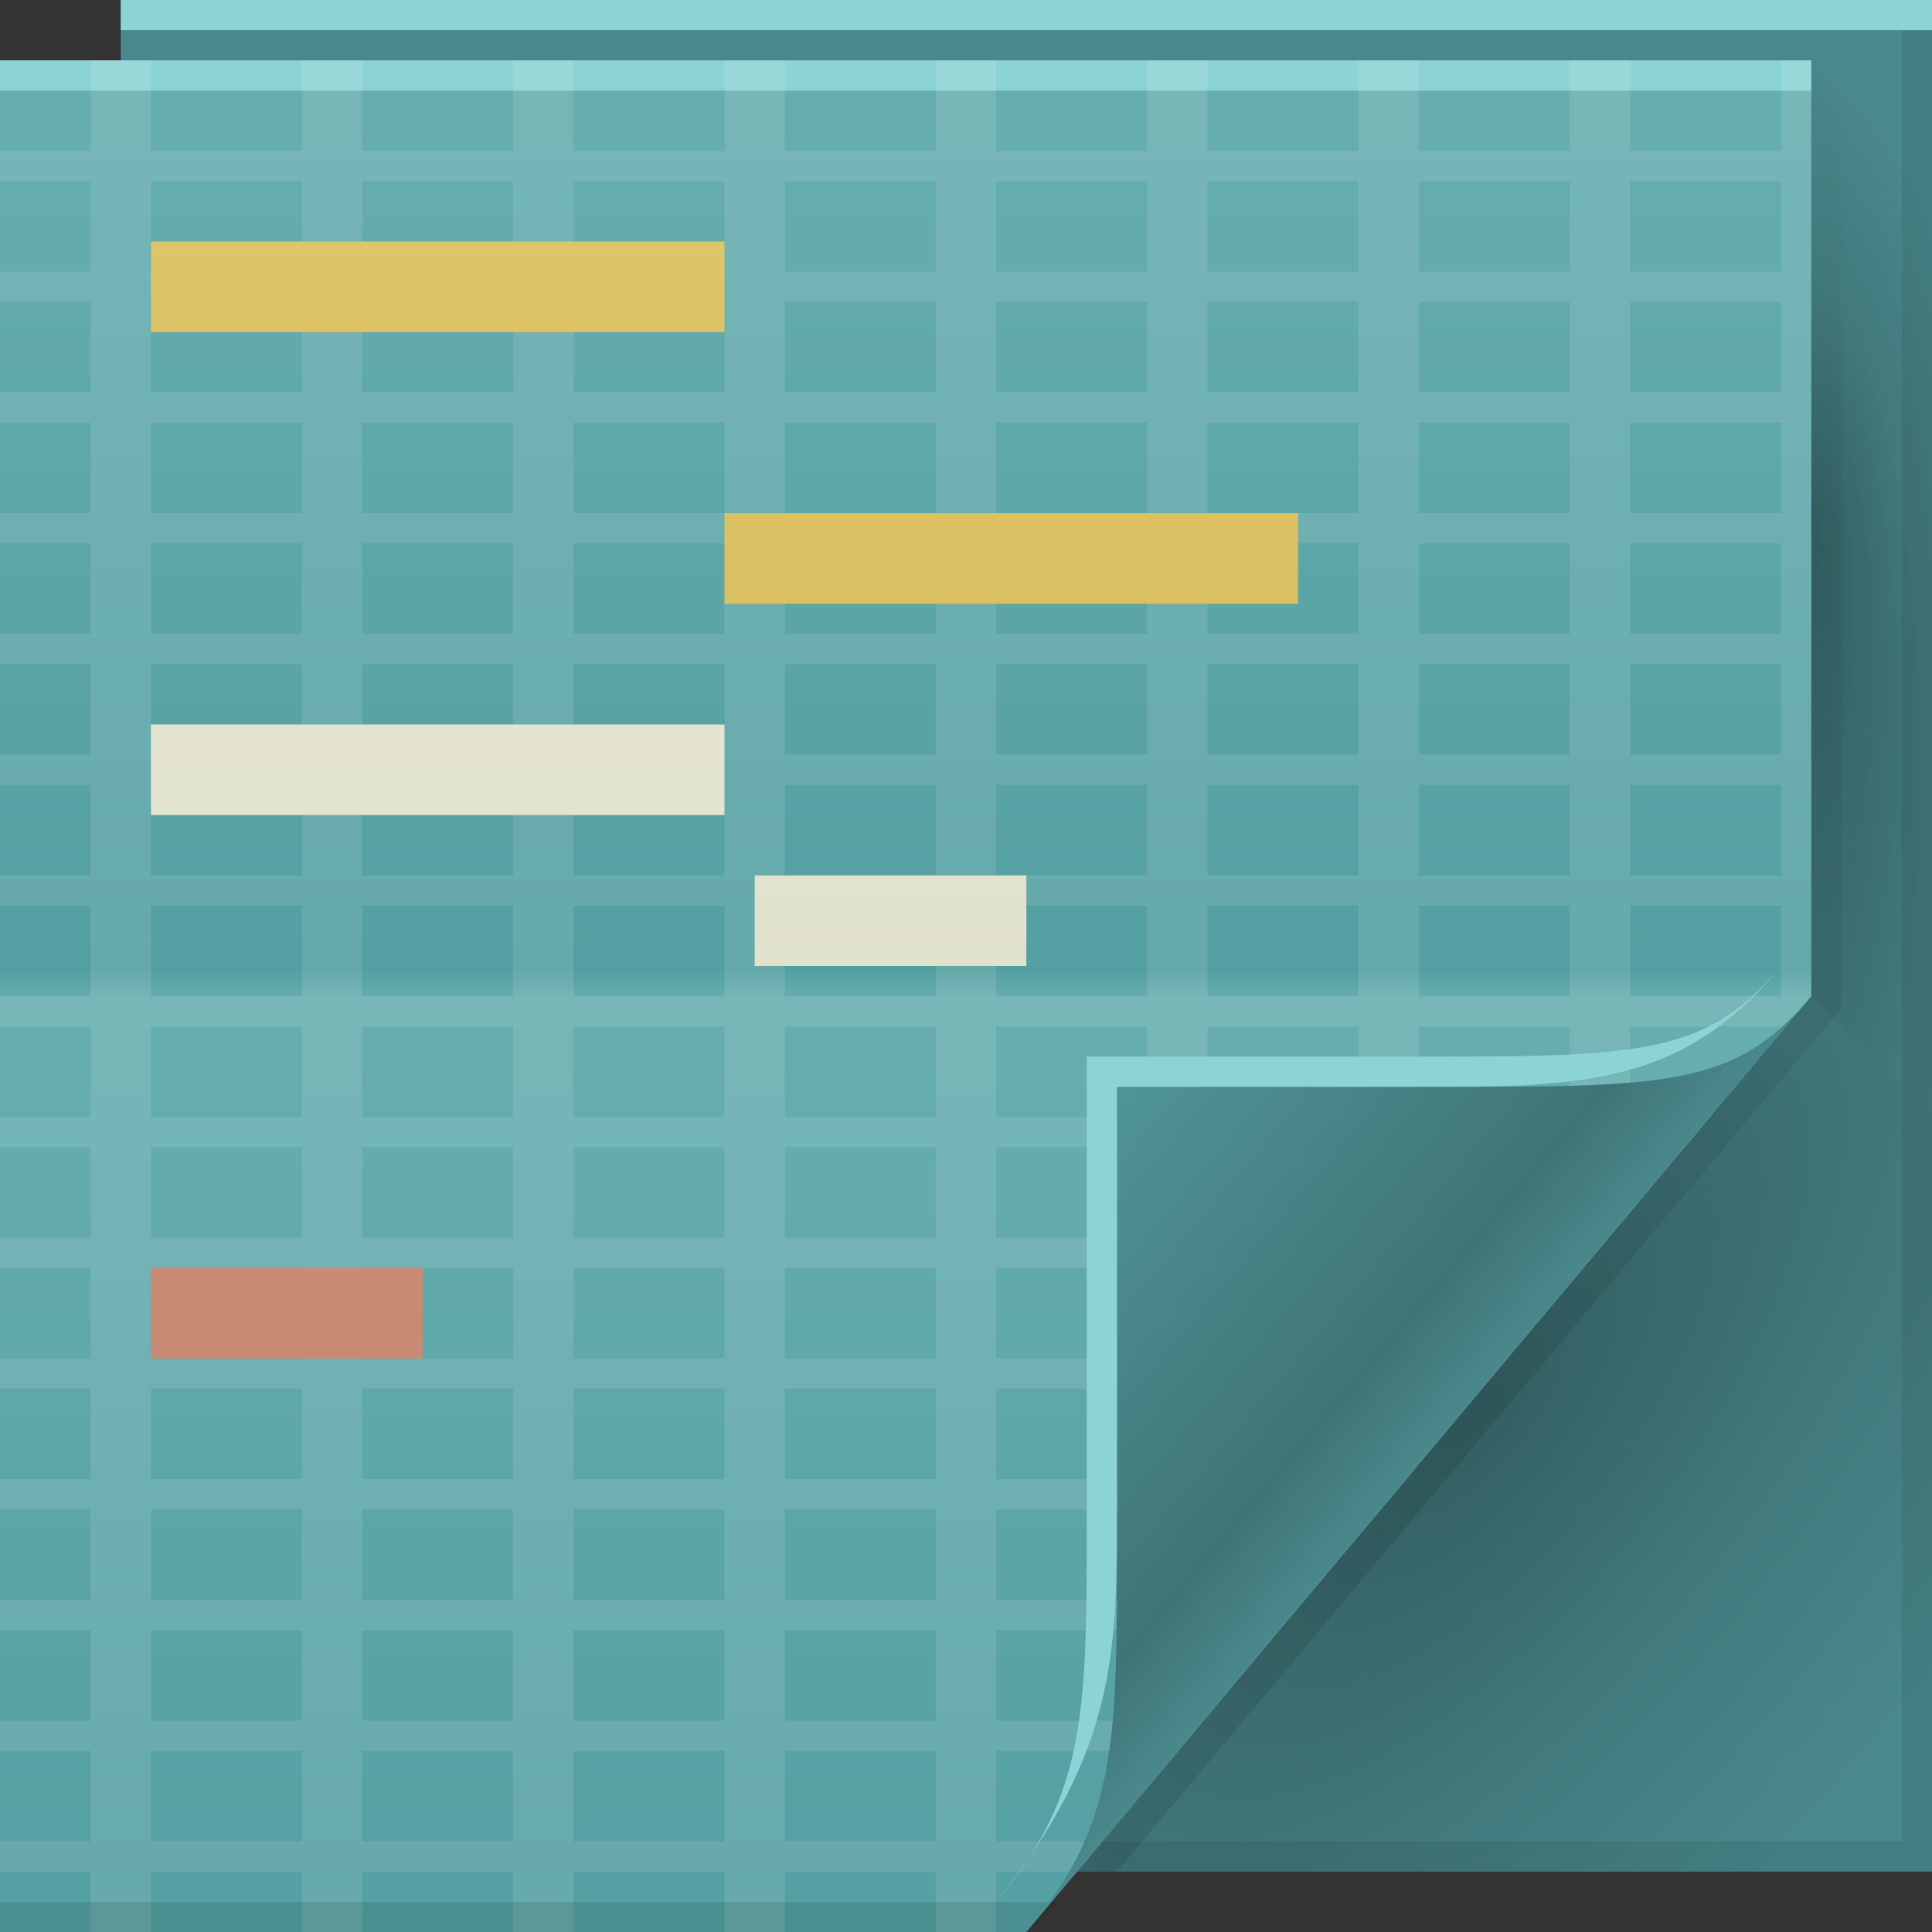 <?xml version="1.0" encoding="UTF-8" standalone="no"?>
<!-- Created with Inkscape (http://www.inkscape.org/) -->

<svg
   xmlns:dc="http://purl.org/dc/elements/1.1/"
   xmlns:cc="http://creativecommons.org/ns#"
   xmlns:rdf="http://www.w3.org/1999/02/22-rdf-syntax-ns#"
   xmlns:svg="http://www.w3.org/2000/svg"
   xmlns="http://www.w3.org/2000/svg"
   xmlns:xlink="http://www.w3.org/1999/xlink"
   xmlns:sodipodi="http://sodipodi.sourceforge.net/DTD/sodipodi-0.dtd"
   xmlns:inkscape="http://www.inkscape.org/namespaces/inkscape"
   version="1.1"
   width="64"
   height="64"
   id="svg13094"
   inkscape:version="0.48.3.1 r9886"
   sodipodi:docname="project-plan.svg">
  <rect width="100%" height="100%" fill="#333333" stroke="none"/>
  <sodipodi:namedview
     pagecolor="#ffffff"
     bordercolor="#666666"
     borderopacity="1"
     objecttolerance="10"
     gridtolerance="10"
     guidetolerance="10"
     inkscape:pageopacity="0"
     inkscape:pageshadow="2"
     inkscape:window-width="1920"
     inkscape:window-height="1033"
     id="namedview58"
     showgrid="true"
     inkscape:zoom="10.429825"
     inkscape:cx="42.702362"
     inkscape:cy="30.241271"
     inkscape:window-x="-10"
     inkscape:window-y="25"
     inkscape:window-maximized="1"
     inkscape:current-layer="svg13094">
    <inkscape:grid
       type="xygrid"
       id="grid3101" />
  </sodipodi:namedview>
  <defs
     id="defs11">
    <linearGradient
       id="linearGradient4077">
      <stop
         id="stop4079"
         style="stop-color:#549fa1;stop-opacity:1"
         offset="0" />
      <stop
         id="stop4081"
         style="stop-color:#67aeb0;stop-opacity:1;"
         offset="0.501" />
      <stop
         id="stop4083"
         style="stop-color:#549fa1;stop-opacity:1"
         offset="0.516" />
      <stop
         id="stop4085"
         style="stop-color:#67aeb0;stop-opacity:1;"
         offset="1" />
    </linearGradient>
    <radialGradient
       cx="48.242"
       cy="40.919"
       r="14.161"
       fx="40.959"
       fy="40.609"
       id="radialGradient3822-5"
       xlink:href="#radialGradient3996-0"
       gradientUnits="userSpaceOnUse"
       gradientTransform="matrix(-2.0491578e-7,2.159,-0.519,-3.8905836e-8,81.125,-70.946)" />
    <radialGradient
       cx="48.308"
       cy="47.141"
       r="14.161"
       id="radialGradient3996-0"
       gradientUnits="userSpaceOnUse"
       gradientTransform="matrix(0.94,0.775,-1.798,2.18,88.131,-93.366)">
      <stop
         id="stop3954-6"
         style="stop-color:#000000;stop-opacity:0.31;"
         offset="0" />
      <stop
         id="stop3958-7"
         style="stop-color:#000000;stop-opacity:0.116;"
         offset="0.5" />
      <stop
         id="stop3956-2"
         style="stop-color:#000000;stop-opacity:0;"
         offset="1" />
    </radialGradient>
    <radialGradient
       cx="48.308"
       cy="47.141"
       r="14.161"
       id="radialGradient3373-0"
       xlink:href="#radialGradient3996-0"
       gradientUnits="userSpaceOnUse"
       gradientTransform="matrix(0.94,0.775,-1.798,2.18,88.131,-93.366)" />
    <linearGradient
       x1="45"
       y1="52"
       x2="73"
       y2="4"
       id="linearGradient4308-9"
       gradientUnits="userSpaceOnUse">
      <stop
         id="stop4304-2"
         style="stop-color:#000000;stop-opacity:0.107"
         offset="0" />
      <stop
         id="stop4306-8"
         style="stop-color:#000000;stop-opacity:0"
         offset="1" />
    </linearGradient>
    <linearGradient
       x1="48.992"
       y1="46.125"
       x2="37"
       y2="36"
       id="linearGradient4280-6"
       gradientUnits="userSpaceOnUse">
      <stop
         id="stop4293-9"
         style="stop-color:#4a888c;stop-opacity:1;"
         offset="0" />
      <stop
         id="stop4295-7"
         style="stop-color:#3f7477;stop-opacity:1;"
         offset="0.21" />
      <stop
         id="stop4297-0"
         style="stop-color:#509498;stop-opacity:1;"
         offset="1" />
    </linearGradient>
    <linearGradient
       inkscape:collect="always"
       xlink:href="#linearGradient4077"
       id="linearGradient3740"
       gradientUnits="userSpaceOnUse"
       gradientTransform="translate(-161.022,400.063)"
       x1="215.138"
       y1="-335.929"
       x2="215.138"
       y2="-397.929" />
    <linearGradient
       inkscape:collect="always"
       xlink:href="#linearGradient5518"
       id="linearGradient5090"
       gradientUnits="userSpaceOnUse"
       gradientTransform="translate(166.904,-63.866)"
       x1="-129.439"
       y1="128"
       x2="-129.439"
       y2="66" />
    <linearGradient
       x1="48.918"
       y1="110.214"
       x2="32.67"
       y2="88"
       id="linearGradient5518"
       gradientUnits="userSpaceOnUse"
       gradientTransform="translate(0,-64)">
      <stop
         id="stop5520"
         style="stop-color:#d5bb5a;stop-opacity:1"
         offset="0" />
      <stop
         id="stop5522"
         style="stop-color:#e1c76d;stop-opacity:1"
         offset="0.501" />
      <stop
         id="stop5524"
         style="stop-color:#d5bb5a;stop-opacity:1"
         offset="0.516" />
      <stop
         id="stop5526"
         style="stop-color:#e1c76d;stop-opacity:1"
         offset="1" />
    </linearGradient>
    <linearGradient
       inkscape:collect="always"
       xlink:href="#linearGradient4551"
       id="linearGradient4715"
       gradientUnits="userSpaceOnUse"
       gradientTransform="translate(-3117.602,-1600.228)"
       x1="3113.439"
       y1="1664.362"
       x2="3113.439"
       y2="1602.362" />
    <linearGradient
       x1="31"
       y1="64"
       x2="31"
       y2="2"
       id="linearGradient4551"
       gradientUnits="userSpaceOnUse">
      <stop
         id="stop4553"
         style="stop-color:#e0e1ce;stop-opacity:1;"
         offset="0" />
      <stop
         id="stop4555"
         style="stop-color:#efefd4;stop-opacity:1;"
         offset="0.501" />
      <stop
         id="stop4557"
         style="stop-color:#e0e1ce;stop-opacity:1;"
         offset="0.516" />
      <stop
         id="stop4559"
         style="stop-color:#efefd4;stop-opacity:1;"
         offset="1" />
    </linearGradient>
    <linearGradient
       inkscape:collect="always"
       xlink:href="#linearGradient3811"
       id="linearGradient4937-1-7"
       gradientUnits="userSpaceOnUse"
       gradientTransform="translate(83.649,-63.866)"
       x1="-104.462"
       y1="128"
       x2="-104.462"
       y2="66" />
    <linearGradient
       gradientTransform="translate(0,-64)"
       gradientUnits="userSpaceOnUse"
       id="linearGradient3811"
       y2="88"
       x2="32.67"
       y1="110.214"
       x1="48.918">
      <stop
         offset="0"
         style="stop-color:#b67f6b;stop-opacity:1"
         id="stop3813" />
      <stop
         offset="0.501"
         style="stop-color:#d39079;stop-opacity:1"
         id="stop3815" />
      <stop
         offset="0.516"
         style="stop-color:#b67f6b;stop-opacity:1"
         id="stop3817" />
      <stop
         offset="1"
         style="stop-color:#d39079;stop-opacity:1"
         id="stop3819" />
    </linearGradient>
    <linearGradient
       id="linearGradient4475-0">
      <stop
         offset="0"
         style="stop-color:#59a4a9;stop-opacity:1"
         id="stop4477-8" />
      <stop
         offset="0.501"
         style="stop-color:#67aeb0;stop-opacity:1;"
         id="stop4479-0" />
      <stop
         offset="0.516"
         style="stop-color:#59a7a9;stop-opacity:1;"
         id="stop4481-5" />
      <stop
         offset="1"
         style="stop-color:#67aeb0;stop-opacity:1;"
         id="stop4483-0" />
    </linearGradient>
    <linearGradient
       y2="-397.929"
       x2="215.138"
       y1="-335.929"
       x1="215.138"
       gradientTransform="translate(-161.022,400.063)"
       gradientUnits="userSpaceOnUse"
       id="linearGradient3992"
       xlink:href="#linearGradient4475-0"
       inkscape:collect="always" />
  </defs>
  <path
     inkscape:connector-curvature="0"
     d="M 4,0 64,0 64,62 4,62 z"
     id="path3960"
     style="fill:#49888c;fill-opacity:1;fill-rule:nonzero" />
  <path
     inkscape:connector-curvature="0"
     d="m 60,2 4,4 0,31 -4,-4 z"
     id="path3900"
     style="fill:url(#radialGradient3822-5);fill-rule:nonzero" />
  <path
     inkscape:connector-curvature="0"
     d="m 60,33 4,4 0,25 -28.323,0 z"
     id="path3934"
     style="fill:url(#radialGradient3373-0);fill-rule:nonzero" />
  <path
     inkscape:connector-curvature="0"
     d="M 63,0 V 61 H 4 v 1 H 64 V 0 h -1 z"
     id="path4299"
     style="fill:#000000;fill-opacity:0.079;fill-rule:nonzero" />
  <path
     inkscape:connector-curvature="0"
     d="M 60,2 60,33 35,62 37,62 60.781,33.656 61,33.375 61,33 61,3 z"
     id="path3922"
     style="fill:url(#linearGradient4308-9);fill-rule:nonzero" />
  <path
     inkscape:connector-curvature="0"
     d="M 0,2 60,2 60,33 34,64 0,64 z"
     id="path3982"
     style="fill:url(#linearGradient3740);fill-rule:nonzero;color:#000000;fill-opacity:1;stroke:none;stroke-width:1;marker:none;visibility:visible;display:inline;overflow:visible;enable-background:accumulate" />
  <path
     inkscape:connector-curvature="0"
     d="M 0,2 60,2 60,3 0,3 z"
     id="path4052"
     style="color:#000000;fill:#8cd3d5;fill-opacity:1;fill-rule:nonzero;stroke-width:1;stroke-linecap:butt;stroke-linejoin:miter;stroke-miterlimit:4;stroke-opacity:1;stroke-dasharray:none;stroke-dashoffset:0;marker:none;visibility:visible;display:inline;overflow:visible;enable-background:accumulate" />
  <path
     style="color:#000000;fill:#ffffff;fill-opacity:0.108;fill-rule:nonzero;stroke:none;stroke-width:1;marker:none;visibility:visible;display:inline;overflow:visible;enable-background:accumulate"
     d="M 3 2 L 3 5 L 0 5 L 0 6 L 3 6 L 3 9 L 0 9 L 0 10 L 3 10 L 3 13 L 0 13 L 0 14 L 3 14 L 3 17 L 0 17 L 0 18 L 3 18 L 3 21 L 0 21 L 0 22 L 3 22 L 3 25 L 0 25 L 0 26 L 3 26 L 3 29 L 0 29 L 0 30 L 3 30 L 3 33 L 0 33 L 0 34 L 3 34 L 3 37 L 0 37 L 0 38 L 3 38 L 3 41 L 0 41 L 0 42 L 3 42 L 3 45 L 0 45 L 0 46 L 3 46 L 3 49 L 0 49 L 0 50 L 3 50 L 3 53 L 0 53 L 0 54 L 3 54 L 3 57 L 0 57 L 0 58 L 3 58 L 3 61 L 0 61 L 0 62 L 3 62 L 3 64 L 5 64 L 5 62 L 10 62 L 10 64 L 12 64 L 12 62 L 17 62 L 17 64 L 19 64 L 19 62 L 24 62 L 24 64 L 26 64 L 26 62 L 31 62 L 31 64 L 33 64 L 33 62 L 35.688 62 L 36.531 61 L 33 61 L 33 58 L 38 58 L 38 59.219 L 39.031 58 L 39.875 57 L 40 56.844 L 40 54 L 42.375 54 L 43.219 53 L 40 53 L 40 50 L 45 50 L 45 50.875 L 45.75 50 L 46.594 49 L 47 48.5 L 47 46 L 49.094 46 L 49.938 45 L 47 45 L 47 42 L 52 42 L 52 42.531 L 52.438 42 L 53.281 41 L 54 40.156 L 54 38 L 55.812 38 L 56.656 37 L 54 37 L 54 34 L 59 34 L 59 34.188 L 59.156 34 L 60 33 L 60 30 L 60 29 L 60 26 L 60 25 L 60 22 L 60 21 L 60 18 L 60 17 L 60 14 L 60 13 L 60 10 L 60 9 L 60 6 L 60 5 L 60 2 L 59 2 L 59 5 L 54 5 L 54 2 L 52 2 L 52 5 L 47 5 L 47 2 L 45 2 L 45 5 L 40 5 L 40 2 L 38 2 L 38 5 L 33 5 L 33 2 L 31 2 L 31 5 L 26 5 L 26 2 L 24 2 L 24 5 L 19 5 L 19 2 L 17 2 L 17 5 L 12 5 L 12 2 L 10 2 L 10 5 L 5 5 L 5 2 L 3 2 z M 5 6 L 10 6 L 10 9 L 5 9 L 5 6 z M 12 6 L 17 6 L 17 9 L 12 9 L 12 6 z M 19 6 L 24 6 L 24 9 L 19 9 L 19 6 z M 26 6 L 31 6 L 31 9 L 26 9 L 26 6 z M 33 6 L 38 6 L 38 9 L 33 9 L 33 6 z M 40 6 L 45 6 L 45 9 L 40 9 L 40 6 z M 47 6 L 52 6 L 52 9 L 47 9 L 47 6 z M 54 6 L 59 6 L 59 9 L 54 9 L 54 6 z M 5 10 L 10 10 L 10 13 L 5 13 L 5 10 z M 12 10 L 17 10 L 17 13 L 12 13 L 12 10 z M 19 10 L 24 10 L 24 13 L 19 13 L 19 10 z M 26 10 L 31 10 L 31 13 L 26 13 L 26 10 z M 33 10 L 38 10 L 38 13 L 33 13 L 33 10 z M 40 10 L 45 10 L 45 13 L 40 13 L 40 10 z M 47 10 L 52 10 L 52 13 L 47 13 L 47 10 z M 54 10 L 59 10 L 59 13 L 54 13 L 54 10 z M 5 14 L 10 14 L 10 17 L 5 17 L 5 14 z M 12 14 L 17 14 L 17 17 L 12 17 L 12 14 z M 19 14 L 24 14 L 24 17 L 19 17 L 19 14 z M 26 14 L 31 14 L 31 17 L 26 17 L 26 14 z M 33 14 L 38 14 L 38 17 L 33 17 L 33 14 z M 40 14 L 45 14 L 45 17 L 40 17 L 40 14 z M 47 14 L 52 14 L 52 17 L 47 17 L 47 14 z M 54 14 L 59 14 L 59 17 L 54 17 L 54 14 z M 5 18 L 10 18 L 10 21 L 5 21 L 5 18 z M 12 18 L 17 18 L 17 21 L 12 21 L 12 18 z M 19 18 L 24 18 L 24 21 L 19 21 L 19 18 z M 26 18 L 31 18 L 31 21 L 26 21 L 26 18 z M 33 18 L 38 18 L 38 21 L 33 21 L 33 18 z M 40 18 L 45 18 L 45 21 L 40 21 L 40 18 z M 47 18 L 52 18 L 52 21 L 47 21 L 47 18 z M 54 18 L 59 18 L 59 21 L 54 21 L 54 18 z M 5 22 L 10 22 L 10 25 L 5 25 L 5 22 z M 12 22 L 17 22 L 17 25 L 12 25 L 12 22 z M 19 22 L 24 22 L 24 25 L 19 25 L 19 22 z M 26 22 L 31 22 L 31 25 L 26 25 L 26 22 z M 33 22 L 38 22 L 38 25 L 33 25 L 33 22 z M 40 22 L 45 22 L 45 25 L 40 25 L 40 22 z M 47 22 L 52 22 L 52 25 L 47 25 L 47 22 z M 54 22 L 59 22 L 59 25 L 54 25 L 54 22 z M 5 26 L 10 26 L 10 29 L 5 29 L 5 26 z M 12 26 L 17 26 L 17 29 L 12 29 L 12 26 z M 19 26 L 24 26 L 24 29 L 19 29 L 19 26 z M 26 26 L 31 26 L 31 29 L 26 29 L 26 26 z M 33 26 L 38 26 L 38 29 L 33 29 L 33 26 z M 40 26 L 45 26 L 45 29 L 40 29 L 40 26 z M 47 26 L 52 26 L 52 29 L 47 29 L 47 26 z M 54 26 L 59 26 L 59 29 L 54 29 L 54 26 z M 5 30 L 10 30 L 10 33 L 5 33 L 5 30 z M 12 30 L 17 30 L 17 33 L 12 33 L 12 30 z M 19 30 L 24 30 L 24 33 L 19 33 L 19 30 z M 26 30 L 31 30 L 31 33 L 26 33 L 26 30 z M 33 30 L 38 30 L 38 33 L 33 33 L 33 30 z M 40 30 L 45 30 L 45 33 L 40 33 L 40 30 z M 47 30 L 52 30 L 52 33 L 47 33 L 47 30 z M 54 30 L 59 30 L 59 33 L 54 33 L 54 30 z M 5 34 L 10 34 L 10 37 L 5 37 L 5 34 z M 12 34 L 17 34 L 17 37 L 12 37 L 12 34 z M 19 34 L 24 34 L 24 37 L 19 37 L 19 34 z M 26 34 L 31 34 L 31 37 L 26 37 L 26 34 z M 33 34 L 38 34 L 38 37 L 33 37 L 33 34 z M 40 34 L 45 34 L 45 37 L 40 37 L 40 34 z M 47 34 L 52 34 L 52 37 L 47 37 L 47 34 z M 5 38 L 10 38 L 10 41 L 5 41 L 5 38 z M 12 38 L 17 38 L 17 41 L 12 41 L 12 38 z M 19 38 L 24 38 L 24 41 L 19 41 L 19 38 z M 26 38 L 31 38 L 31 41 L 26 41 L 26 38 z M 33 38 L 38 38 L 38 41 L 33 41 L 33 38 z M 40 38 L 45 38 L 45 41 L 40 41 L 40 38 z M 47 38 L 52 38 L 52 41 L 47 41 L 47 38 z M 5 42 L 10 42 L 10 45 L 5 45 L 5 42 z M 12 42 L 17 42 L 17 45 L 12 45 L 12 42 z M 19 42 L 24 42 L 24 45 L 19 45 L 19 42 z M 26 42 L 31 42 L 31 45 L 26 45 L 26 42 z M 33 42 L 38 42 L 38 45 L 33 45 L 33 42 z M 40 42 L 45 42 L 45 45 L 40 45 L 40 42 z M 5 46 L 10 46 L 10 49 L 5 49 L 5 46 z M 12 46 L 17 46 L 17 49 L 12 49 L 12 46 z M 19 46 L 24 46 L 24 49 L 19 49 L 19 46 z M 26 46 L 31 46 L 31 49 L 26 49 L 26 46 z M 33 46 L 38 46 L 38 49 L 33 49 L 33 46 z M 40 46 L 45 46 L 45 49 L 40 49 L 40 46 z M 5 50 L 10 50 L 10 53 L 5 53 L 5 50 z M 12 50 L 17 50 L 17 53 L 12 53 L 12 50 z M 19 50 L 24 50 L 24 53 L 19 53 L 19 50 z M 26 50 L 31 50 L 31 53 L 26 53 L 26 50 z M 33 50 L 38 50 L 38 53 L 33 53 L 33 50 z M 5 54 L 10 54 L 10 57 L 5 57 L 5 54 z M 12 54 L 17 54 L 17 57 L 12 57 L 12 54 z M 19 54 L 24 54 L 24 57 L 19 57 L 19 54 z M 26 54 L 31 54 L 31 57 L 26 57 L 26 54 z M 33 54 L 38 54 L 38 57 L 33 57 L 33 54 z M 5 58 L 10 58 L 10 61 L 5 61 L 5 58 z M 12 58 L 17 58 L 17 61 L 12 61 L 12 58 z M 19 58 L 24 58 L 24 61 L 19 61 L 19 58 z M 26 58 L 31 58 L 31 61 L 26 61 L 26 58 z "
     id="path3940" />
  <path
     inkscape:connector-curvature="0"
     d="m 0,63 35,0 -1,1 -34,0 z"
     id="path4255"
     style="fill:#000000;fill-opacity:0.103;fill-rule:nonzero" />
  <path
     inkscape:connector-curvature="0"
     d="M 4,0 64,0 64,1 4,1 z"
     id="path3878"
     style="color:#000000;fill:#8cd3d5;fill-opacity:1;fill-rule:nonzero;stroke-width:1;stroke-linecap:butt;stroke-linejoin:miter;stroke-miterlimit:4;stroke-opacity:1;stroke-dasharray:none;stroke-dashoffset:0;marker:none;visibility:visible;display:inline;overflow:visible;enable-background:accumulate" />
  <path
     inkscape:connector-curvature="0"
     d="M 34,64 60,33 c -2.329,2.776 -4.361,3 -11,3 H 37 v 15 c 0,6.644 0.044,9.37 -3,13 z"
     id="path4278"
     style="fill:url(#linearGradient4280-6);fill-rule:nonzero" />
  <path
     inkscape:connector-curvature="0"
     d="m 59,32 c -2.329,2.776 -4.361,3 -11,3 H 36 v 15 c 0,6.644 0.044,9.37 -3,13 4,-5 4,-8.357 4,-13 V 36 h 11 c 5,0 8.041,-0.382 11,-4 z"
     id="path4282"
     style="fill:#8cd3d5;fill-opacity:1;fill-rule:nonzero" />
  <path
     style="color:#000000;fill:url(#linearGradient5090);fill-opacity:1;fill-rule:nonzero;stroke:none;stroke-width:1;marker:none;visibility:visible;display:inline;overflow:visible;enable-background:accumulate"
     d="M 5 8 L 5 11 L 24 11 L 24 8 L 5 8 z M 24 17 L 24 20 L 43 20 L 43 17 L 24 17 z "
     id="rect3869" />
  <path
     style="color:#000000;fill:url(#linearGradient4715);fill-opacity:1;fill-rule:nonzero;stroke:none;stroke-width:1;marker:none;visibility:visible;display:inline;overflow:visible;enable-background:accumulate"
     d="M 5 24 L 5 27 L 24 27 L 24 24 L 5 24 z M 25 29 L 25 32 L 34 32 L 34 29 L 25 29 z "
     id="rect3873" />
  <rect
     style="color:#000000;fill:url(#linearGradient4937-1-7);fill-opacity:1;fill-rule:nonzero;stroke:none;stroke-width:1;marker:none;visibility:visible;display:inline;overflow:visible;enable-background:accumulate"
     id="rect3867"
     width="9"
     height="3"
     x="5"
     y="42" />
</svg>
